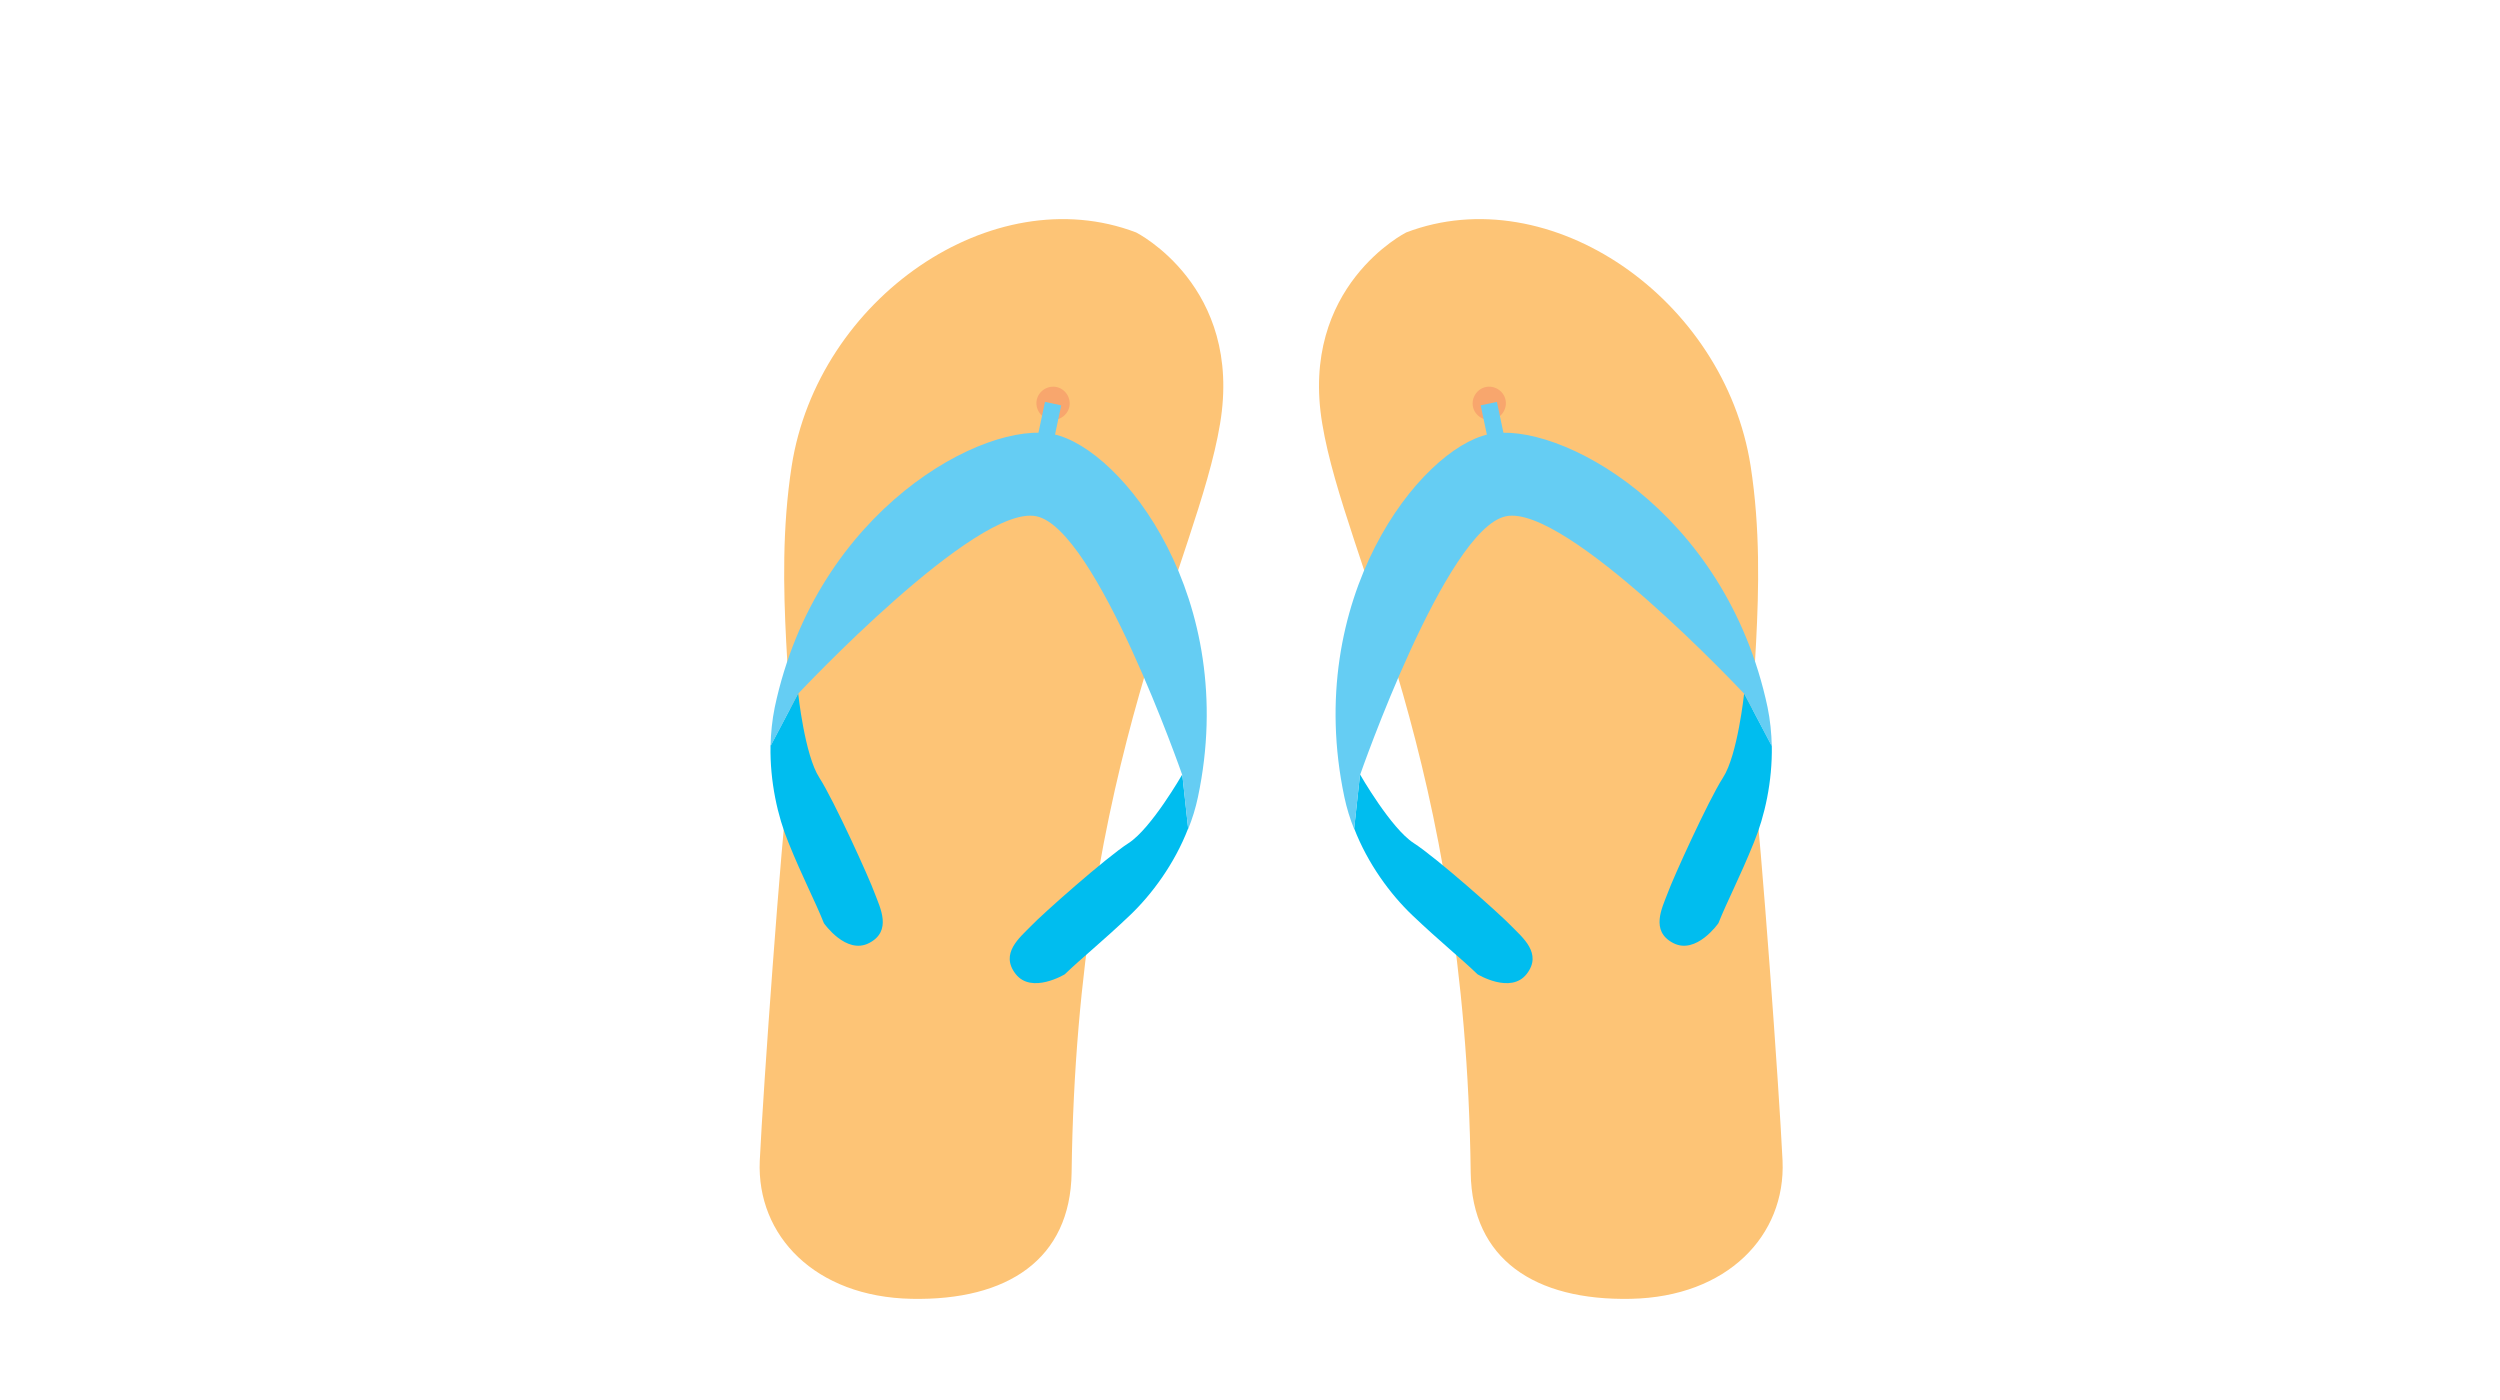 <svg xmlns="http://www.w3.org/2000/svg" viewBox="0 0 768 430"><style>.a{fill:#FDC476;}.b{fill:#F8A66D;}.c{fill:#65CDF3;}.d{fill:#00BDEF;}</style><path d="M432 71.4c44.1-16.8 97.8 20.3 105.8 71.8 5.9 38.1-1.7 74.4 0.8 95.1 2.5 20.8 7.9 95.4 9 118.3 1 23-17 41.8-46.6 42.4 -29.6 0.6-48.8-12.2-49.2-38.7 -1.6-127.4-38.6-187.8-45.6-230.1C399.1 87.9 432 71.4 432 71.4z" class="a"/><path d="M462.6 124.2c-0.2 2.8-2.6 5-5.4 4.8 -2.8-0.2-5-2.6-4.8-5.4 0.2-2.8 2.6-5 5.4-4.8C460.6 119 462.8 121.4 462.6 124.2z" class="b"/><rect x="456.3" y="123.8" transform="matrix(0.978 -0.207 0.207 0.978 -17.025 97.896)" width="5.1" height="12.9" class="c"/><path d="M535.8 213c0 0-2 19-6.5 25.9 -4.5 7-15.4 31-17 35.5 -1.7 4.5-5.4 11.6 1.7 15.3 7.1 3.7 13.9-6.1 13.9-6.1 2.7-6.8 6.5-13.9 10.9-24.8 3.3-8 5.7-18.7 5.5-29.7L535.8 213z" class="d"/><path d="M433.8 281.1c8.5 8.1 14.8 13.1 20.1 18.2 0 0 10.2 6.2 15.1-0.1 4.9-6.3-1.3-11.2-4.7-14.7 -3.3-3.5-23-21-30-25.5 -7-4.5-16.5-21.1-16.5-21.1l-1.8 16.6C420.2 265.4 427.2 274.8 433.8 281.1z" class="d"/><path d="M543 217.3c-12.9-60.9-64.7-88.4-85.7-83.9 -21 4.5-57.2 50.5-44.3 111.5 0.7 3.3 1.7 6.6 3 9.8l1.8-16.6c0 0 26.3-75.6 44.8-79.5 18.5-3.9 73.2 54.5 73.2 54.5l8.5 16.2C544.2 225.2 543.8 221.2 543 217.3z" class="c"/><path d="M349 71.4c-44.1-16.8-97.8 20.3-105.8 71.8 -5.9 38.1 1.7 74.4-0.8 95.1 -2.5 20.8-7.9 95.4-9 118.3 -1 23 17 41.8 46.6 42.4 29.6 0.6 48.8-12.2 49.2-38.7 1.6-127.4 38.6-187.8 45.6-230.1C381.9 87.9 349 71.4 349 71.4z" class="a"/><path d="M318.4 124.2c0.2 2.8 2.6 5 5.4 4.8 2.8-0.2 5-2.6 4.8-5.4 -0.2-2.8-2.6-5-5.4-4.8C320.4 119 318.2 121.4 318.4 124.2z" class="b"/><rect x="319.6" y="123.8" transform="matrix(-0.978 -0.207 0.207 -0.978 610.277 324.37)" width="5.1" height="12.9" class="c"/><path d="M245.2 213c0 0 2 19 6.5 25.9 4.5 7 15.4 31 17 35.5 1.7 4.5 5.4 11.6-1.7 15.3 -7.1 3.7-13.9-6.1-13.9-6.1 -2.7-6.8-6.5-13.9-10.9-24.8 -3.3-8-5.7-18.7-5.5-29.7L245.2 213z" class="d"/><path d="M347.2 281.1c-8.5 8.1-14.8 13.1-20.1 18.2 0 0-10.2 6.2-15.1-0.1 -4.9-6.3 1.3-11.2 4.7-14.7 3.3-3.5 23-21 30-25.5 7-4.5 16.5-21.1 16.5-21.1l1.8 16.6C360.8 265.4 353.8 274.8 347.2 281.1z" class="d"/><path d="M238 217.3c12.9-60.9 64.7-88.4 85.7-83.9 21 4.5 57.2 50.5 44.3 111.5 -0.7 3.3-1.7 6.6-3 9.8l-1.8-16.6c0 0-26.3-75.6-44.8-79.5 -18.5-3.9-73.2 54.5-73.2 54.5l-8.5 16.2C236.8 225.2 237.2 221.2 238 217.3z" class="c"/></svg>